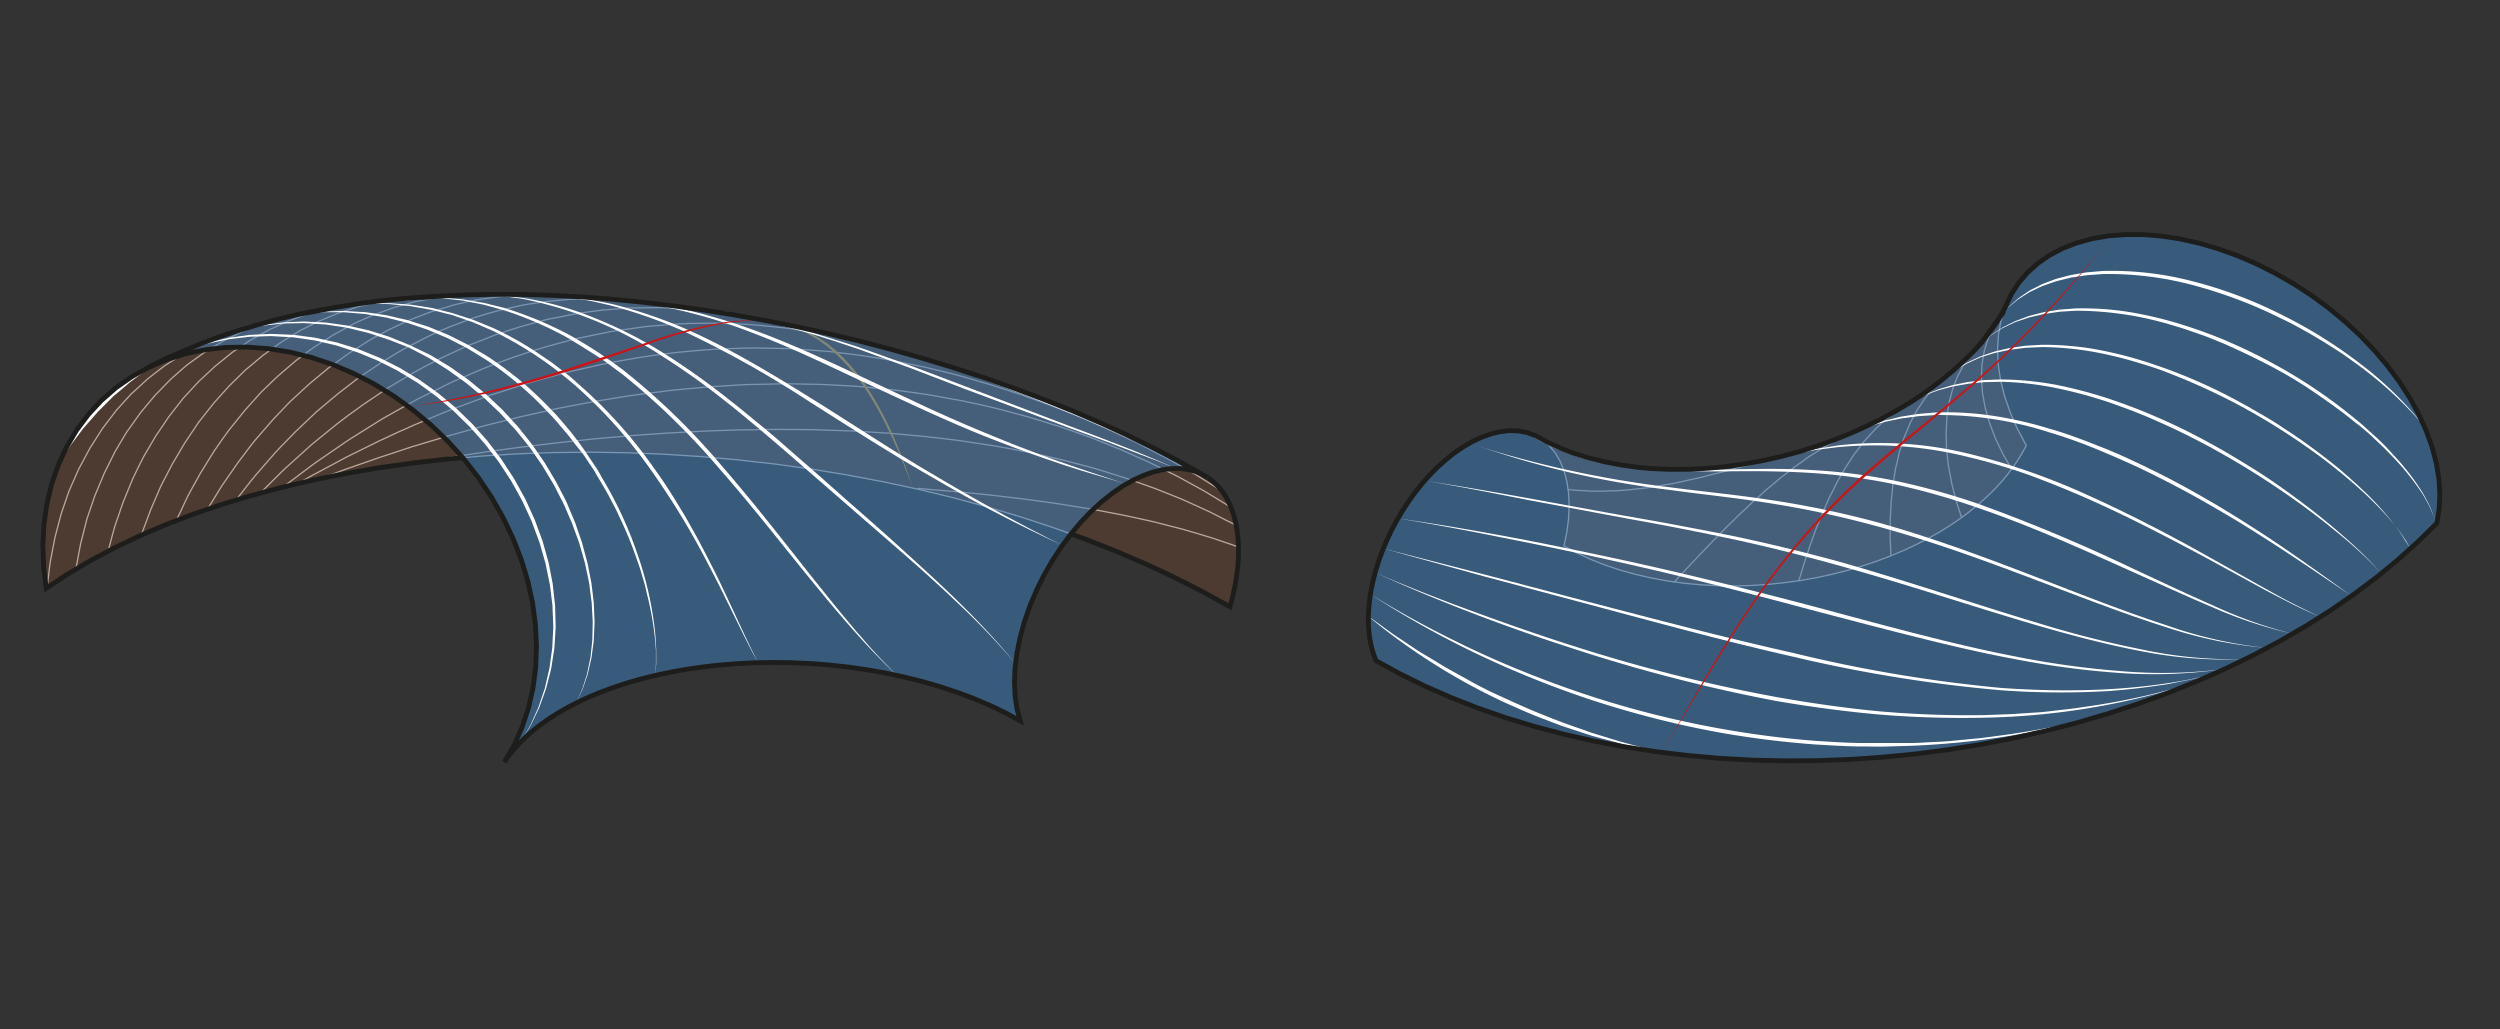<svg id="Parallel_Transport_Results_-_Double" data-name="Parallel Transport Results - Double" xmlns="http://www.w3.org/2000/svg" viewBox="0 0 481.89 198.43">
  <rect x="0" y="0" width="481.89" height="198.43" fill="#333333" stroke="none"/>
  <defs>
    <style>
      .Solid-Black-Thick-Line, .Solid-gray-line, .cls-1 {
        fill: none;
      }

      .Solid-gray-line {
        stroke: #b2b2b2;
        stroke-linecap: round;
        stroke-linejoin: round;
        stroke-width: 0.25px;
      }

      .cls-2 {
        fill: #c1962b;
      }

      .Surface-underlying {
        fill: #e66526;
        opacity: 0.15;
      }

      .Surface-visible {
        fill: #3f82c4;
        opacity: 0.5;
      }

      .cls-3 {
        fill: #fff;
      }

      .cls-4 {
        fill: #c91517;
      }

      .Solid-Black-Thick-Line {
        stroke: #1d1d1b;
        stroke-miterlimit: 10;
        stroke-width: 0.93px;
      }
    </style>
  </defs>
  <title>ParallelTransport-Negative</title>
  <g id="pattern-hidden">
    <polyline class="Solid-gray-line" points="384.97 62.01 384.26 63.09 383.92 63.81 383.21 65.31 383 65.98 382.47 67.69 382.36 68.34 382.04 70.23 382.01 70.91 381.93 72.89 381.98 73.66 382.13 75.67 382.46 77.53 382.64 78.53 383.11 80.21 383.47 81.46 384.03 82.94 384.65 84.55 385.16 85.62 386.03 87.43 386.47 88.2 387.75 90.42"/>
    <polyline class="Solid-gray-line" points="342.68 88.14 342.68 88.14 340.07 88.84 338.61 89.17 336.88 89.68 334.39 90.3 333.79 90.49 332.49 90.84 330.79 91.28 329.96 91.46 327.86 92.03 325.3 92.58 325 92.66 324.59 92.75 322.2 93.26 320.42 93.53 319.45 93.73 318.33 93.9 316.76 94.13 315.4 94.24 314.15 94.41 312.89 94.5 311.6 94.6 310.35 94.61 309.14 94.68 308.04 94.67 306.75 94.67 305.44 94.58 304.78 94.56 304.46 94.56 303.61 94.48 302.26 94.37"/>
    <polyline class="Solid-gray-line" points="357.34 83.24 357.34 83.24 356.54 83.64 354.41 84.62 353.13 85.36 351.54 86.2 350 87.22 348.72 87.99 347.05 89.22 345.95 89.96 344.23 91.34 343.21 92.09 341.5 93.57 340.51 94.36 338.83 95.91 337.85 96.74 336.17 98.36 335.23 99.22 334.37 100.07 333.48 100.96 333.05 101.37 332.65 101.75 331.73 102.7 330.72 103.73 330.4 104.05 330.11 104.34 329.04 105.46 327.85 106.71 327.67 106.89 327.51 107.06 326.33 108.31 325.14 109.57 324.98 109.74 324.77 109.98 323.59 111.24 322.74 112.17"/>
    <polyline class="Solid-gray-line" points="315.05 90.03 315.04 90.03 315.04 90.03"/>
    <polyline class="Solid-gray-line" points="368.25 77.54 368.25 77.54 365.8 79.06 364.46 80.12 363.51 80.83 361.73 82.49 361.37 82.83 361.2 83.01 359.35 85.03 358.37 86.34 357.49 87.45 355.81 90.01 355.77 90.07 355.69 90.21 354.16 92.84 353.5 94.19 352.68 95.78 352.14 96.98 351.32 98.83 351.31 98.85 351.31 98.86 350.52 100.82 350.03 102.02 349.73 102.85 349.23 104.25 348.96 104.99 348.81 105.41 348.25 107.11 347.75 108.59 347.54 109.28 347.11 110.72 346.85 111.55 346.73 111.93"/>
    <polyline class="Solid-gray-line" points="380.42 67.72 380.06 68.1 379.5 68.9 378.58 70.19 378.39 70.55 377.74 71.78 377.36 72.48 377.24 72.78 376.39 74.97 376.05 76.26 375.69 77.64 375.35 79.95 375.27 80.47 375.18 82.38 375.12 83.45 375.19 85.84 375.21 86.55 375.43 88.52 375.57 89.76 375.87 91.37 376.2 93.17 376.48 94.29 377.02 96.39 377.28 97.22 378.1 99.76"/>
    <polyline class="Solid-gray-line" points="374.73 72.89 374.73 72.89 374.33 73.28 372.76 74.74 371.49 76.25 371.01 76.83 370.55 77.53 369.47 79.12 368.6 80.77 368.14 81.64 367.73 82.67 367.02 84.34 366.52 85.92 366.1 87.22 365.72 88.91 365.39 90.27 365.09 92.08 364.87 93.45 364.77 94.37 364.54 96.74 364.54 96.76 364.54 96.76 364.4 99.32 364.35 100.28 364.35 101.87 364.34 103.62 364.38 104.47 364.49 107.13"/>
    <polyline class="Solid-gray-line" points="154.68 63.71 155.87 63.9 158.83 64.38 159.36 64.48 159.76 64.56 163 65.25 165.9 65.86 166.58 66.03 167.68 66.28 170.29 66.97 171.85 67.37"/>
    <polyline class="Solid-gray-line" points="78.35 78.12 80.35 77 80.35 76.99 80.36 76.99 83.77 75.3 86.6 73.9 87.1 73.66 87.69 73.39 90.54 72.17 92.84 71.18 93.92 70.75 95.22 70.23 97.35 69.45 99.06 68.83 100.77 68.26 102.82 67.58 104.18 67.17 105.26 66.84 107.62 66.2 110.45 65.44 111.01 65.31 111.45 65.2 114.48 64.58 117.67 63.92 117.85 63.89 118.06 63.85 121.34 63.39 124.01 63.01 124.74 62.93 125.57 62.84 128.2 62.64 130.46 62.46 131.61 62.41 132.86 62.35 135.06 62.32 137.05 62.29 138.48 62.32 139.93 62.34 141.93 62.43 143.89 62.52 145.38 62.63 146.78 62.74 148.86 62.96 151.08 63.19 152.33 63.36 153.4 63.51 154.67 63.71 154.67 63.71"/>
    <polyline class="Solid-gray-line" points="85.52 84.28 86.35 84.03 92.24 82.39 93.27 82.1 94.33 81.83 100.31 80.34 107.28 78.78 107.38 78.75 107.44 78.74 111.97 77.88 114.69 77.37 116.5 77.07 119.33 76.6 120.99 76.34 122.02 76.19 125.49 75.74 129.34 75.25 129.91 75.19 130.77 75.1 134.35 74.78 136.65 74.57 138.74 74.44 141.81 74.24 143.1 74.17 143.95 74.13 147.5 74.06 151.19 73.97 151.82 73.98 152.77 73.99 156.17 74.06 158.31 74.1 160.48 74.21 163.87 74.39 164.77 74.45 165.32 74.48 166.87 74.63 169.13 74.85 172.2 75.15 173.44 75.32 175.67 75.61 177.79 75.92 178.94 76.08 182.19 76.67 185.49 77.26 186.57 77.5 189 78.02 191.02 78.48 191.88 78.68 195.58 79.66 198.12 80.34 200.2 80.98 204.2 82.21 204.91 82.46 208.11 83.58 209.76 84.17 210.11 84.29 214.84 86.18 215.84 86.58 220.16 88.51 221.42 89.07 224.33 90.51"/>
    <polyline class="Solid-gray-line" points="88.84 87.84 93.07 87.19 95.03 86.92 99.95 86.25 103.66 85.8 106.91 85.41 112.92 84.77 113.98 84.65 116.75 84.4 121.14 84.01 123.16 83.86 128.31 83.5 134.23 83.18 135.51 83.11 137.58 83.03 142.75 82.86 146.55 82.81 149.99 82.77 154.22 82.8 156.24 82.82 157.17 82.84 161.09 82.97 164.3 83.08 165.84 83.17 168.88 83.35 170.54 83.46 171.37 83.51 171.83 83.55 175.19 83.85 178.33 84.14 179.77 84.31 182.55 84.63 184.28 84.84 185.15 84.95 188.75 85.5 191.83 85.97 193.18 86.22 195.9 86.72 197.56 87.04 198.36 87.19 201.92 88 204.7 88.63 206.23 89.03 209.74 89.95 210.52 90.16 210.85 90.25 214.8 91.47 216.76 92.08 218.29 92.62"/>
    <polyline class="Solid-gray-line" points="34.91 68.46 35.26 68.24 38.35 66.61 38.9 66.33 41.32 65.33 42.64 64.79"/>
    <polyline class="Solid-gray-line" points="46.23 66.92 46.5 66.74 47.86 65.83 48.23 65.59 50.69 64.22 51.85 63.58 53.56 62.8 55.55 61.89 56.45 61.56 59.33 60.52 59.37 60.51 59.51 60.47 62.42 59.73 63.24 59.52 65.48 59.13 67.19 58.84 67.19 58.84"/>
    <polyline class="Solid-gray-line" points="40.42 67.31 40.88 67.02 43.05 65.72 45.62 64.45 46.71 63.91 50.3 62.51 50.48 62.44 50.54 62.42 54.39 61.33 54.39 61.33"/>
    <polyline class="Solid-gray-line" points="176.95 94.15 176.95 94.15 177.77 94.22 183.83 94.73 190.1 95.34 190.64 95.4 191.29 95.47 197.34 96.19 201.76 96.79 203.91 97.09 207.3 97.64 210.29 98.12 210.72 98.2"/>
    <polyline class="Solid-gray-line" points="58.39 68.49 59.45 67.69 60.35 67.05 60.68 66.81 63.05 65.31 64.38 64.47 65.76 63.72 68.15 62.42 68.47 62.27 69.3 61.88 71.3 61.01 72.04 60.69 74.15 59.93 75.99 59.27 76.99 58.99 79.44 58.3 79.82 58.2 79.97 58.16 82.76 57.63 84.06 57.39 85.65 57.21 88.05 56.93"/>
    <polyline class="Solid-gray-line" points="69.14 59.08 72.12 58.41 73.11 58.19 75.08 57.9 77.09 57.61 77.1 57.61"/>
    <polyline class="Solid-gray-line" points="57.75 63.76 60.58 62.35 61.49 61.9 63.43 61.1 65.29 60.33 66.28 60.01 69.11 59.09 69.13 59.08"/>
    <polyline class="Solid-gray-line" points="52.35 67.3 52.45 67.22 54.18 65.98 55.09 65.42 57.75 63.77"/>
    <polyline class="Solid-gray-line" points="89.56 56.87 91.39 56.82 92.27 56.79 92.28 56.79"/>
    <polyline class="Solid-gray-line" points="30 70.24 30.87 69.76 32.16 69.06"/>
    <polyline class="Solid-gray-line" points="74.08 75.23 74.27 75.11 74.62 74.88 74.85 74.73 77.67 73.05 79.9 71.73 80.68 71.3 81.83 70.67 83.75 69.68 84.97 69.05 86.85 68.17 89.67 66.85 89.91 66.75 90.05 66.68 93.08 65.5 95.2 64.67 96.18 64.32 97.67 63.81 99.32 63.29 100.37 62.96 102.48 62.38 105.54 61.55 105.57 61.55 105.6 61.54 108.78 60.92 110.85 60.51 111.91 60.35 113.41 60.12 115.06 59.91 116.19 59.77 118.23 59.61 120.99 59.39 121.32 59.37 121.56 59.36 124.52 59.33 127.07 59.3 127.61 59.31 128.31 59.34 130.78 59.48 132.72 59.59 133.89 59.7 135.25 59.84 137.02 60.05 138.25 60.2"/>
    <polyline class="Solid-gray-line" points="64.19 70.3 66.07 68.95 67.24 68.11 68.76 67.14 71.14 65.62 71.45 65.45 72.11 65.07 74.25 63.94 75.17 63.45 77.06 62.57 79.24 61.57 79.86 61.33 81.19 60.81 82.72 60.25 83.4 60 85.62 59.34 87.6 58.75 88.48 58.55 90.29 58.13 91.36 57.91 91.85 57.81 94.3 57.45 96.16 57.19 97.17 57.11 99.14 56.95 100.04 56.9 100.48 56.87 102.96 56.88 104.86 56.89 104.86 56.89"/>
    <polyline class="Solid-gray-line" points="81.99 81.01 85.75 79.44 86.31 79.22 86.74 79.04 90.25 77.74 93.9 76.39 94.11 76.32 94.36 76.23 98.05 75.04 101.18 74.03 101.91 73.81 102.7 73.58 105.81 72.72 108.56 71.96 109.67 71.69 110.85 71.4 113.56 70.79 116 70.23 117.41 69.96 118.89 69.67 121.29 69.25 123.47 68.87 125.13 68.63 126.89 68.38 128.98 68.12 130.86 67.89 132.82 67.71 134.94 67.52 136.65 67.4 138.15 67.29 140.5 67.21 143.13 67.11 144.32 67.09 145.33 67.07 148.21 67.12 151.6 67.18 152.03 67.2 152.38 67.21 155.97 67.47 159.22 67.7 159.83 67.76 160.68 67.85 161.12 67.91 163.79 68.24 165.88 68.5 167.76 68.79 170.73 69.26 171.76 69.44 172.37 69.55 175.9 70.29 178.7 70.87 180.05 71.2 183.03 71.92 184.3 72.25 184.85 72.39 188.77 73.53 190.85 74.13 193.38 74.96 196.74 76.05 198.21 76.58 202.53 78.14 203.36 78.47 208.22 80.4 208.95 80.72 213.81 82.83 215.21 83.5 219.33 85.45 222.54 87.11 224.79 88.27 228.31 90.23 228.69 90.45"/>
    <polyline class="Solid-gray-line" points="69.41 72.63 71.88 70.97 73.67 69.77 74.67 69.16 76.5 68.04 77.49 67.47 78.01 67.17 80.4 65.94 82.43 64.89 83.28 64.5 84.83 63.79 86.19 63.21 86.9 62.91 89.17 62.07 91.42 61.24 92.09 61.03 93.3 60.65 95.07 60.15 96 59.89 98.07 59.42 100.61 58.84 101 58.77 101.69 58.65 104.02 58.31 105.31 58.12 107 57.96 109.76 57.7 109.91 57.7 109.99 57.69 112.92 57.64 114.8 57.61 115.85 57.65 117.43 57.71 118.77 57.79 119.63 57.84"/>
    <polyline class="Solid-gray-line" points="14.62 109.73 15.05 107.41 15.53 104.86 15.82 103.72 16.73 100.13 16.74 100.08 16.79 99.92 17.95 96.54 18.27 95.59 18.95 93.97 20.09 91.24 21.62 88.16 22.15 87.1 23.81 84.29 24.48 83.19 24.74 82.84 27.08 79.56 28.29 78.1 29.89 76.19 32.17 73.85 32.9 73.1 35.31 70.98 36.1 70.31 36.36 70.12 39.5 67.86 40.42 67.31"/>
    <polyline class="Solid-gray-line" points="9.07 113.3 9.52 109.59 9.67 108.42 10.17 105.77 10.58 103.66 11.01 102.01 11.79 99.04 13.06 95.35 13.33 94.6 13.42 94.39 15.19 90.38 15.91 89.05 17.33 86.39 18.78 84.12 19.73 82.63 22.03 79.61 22.38 79.14 23.9 77.45 25.29 75.94 25.67 75.6 28.43 73.06 29.65 72.11 31.76 70.48 33.89 69.12 34.91 68.46"/>
    <polyline class="Solid-gray-line" points="45.47 96.41 48.2 92.91 49.2 91.68 51.04 89.56 53.04 87.27 54.23 86 57 83.17 58.5 81.75 61.01 79.36 61.02 79.35 61.03 79.35 63.7 77.1 65.18 75.86 66.38 74.94 68.51 73.29 69.07 72.88 69.37 72.65 69.41 72.63"/>
    <polyline class="Solid-gray-line" points="39.97 98.19 42.45 94.14 42.87 93.47 43.4 92.72 45.96 89.04 48.36 85.87 49.18 84.84 51.18 82.53 52.56 80.94 53.48 79.97 55.37 77.98 55.83 77.51 56.04 77.3 58.33 75.19 59.68 73.95 60.85 72.98 63.36 70.89 63.38 70.87 63.39 70.87 64.19 70.3"/>
    <polyline class="Solid-gray-line" points="27.22 103.16 28.35 100.12 28.99 98.4 29.68 96.78 30.96 93.81 31.11 93.51 31.49 92.75 32.75 90.34 33.21 89.45 34.3 87.61 35.66 85.31 38.28 81.41 38.29 81.39"/>
    <polyline class="Solid-gray-line" points="38.29 81.39 40.44 78.67 41.16 77.76 42.66 76.08 44.18 74.39 44.96 73.62 47.22 71.4 47.32 71.31 47.35 71.28 49.86 69.19 50.71 68.48 52.35 67.3"/>
    <polyline class="Solid-gray-line" points="33.96 100.37 34.87 98.45 36.19 95.65 36.4 95.27 36.84 94.44 38.66 91.17 40.17 88.73 41.31 86.9 42.93 84.56 43.8 83.37 44.15 82.88 45.94 80.66 47.17 79.13 48.13 78.06 50.31 75.62 50.36 75.56 50.5 75.43 52.79 73.23 53.66 72.41 55.26 71.04 57.11 69.46 57.77 68.97 58.39 68.49"/>
    <polyline class="Solid-gray-line" points="81.76 89 86.25 88.23 86.91 88.13 88.84 87.84"/>
    <polyline class="Solid-gray-line" points="228.69 90.45 230.19 91.31 232.11 92.51 235.51 94.63"/>
    <polyline class="Solid-gray-line" points="54.51 93.9 60.27 89.58 61.19 88.92 66.65 85.17 67.7 84.48 73.34 80.95 74.07 80.52 77.08 78.83 78.35 78.12"/>
    <polyline class="Solid-gray-line" points="20.84 106.25 21.06 105.42 21.65 103.18 22.01 101.88 22.14 101.42 23.18 98.4 23.74 96.78 24.47 95 25.57 92.32 26.84 89.69 27.67 88.06 28.07 87.37 30.02 84.05 31.57 81.76 32.58 80.27 35.16 76.96 35.33 76.75 35.4 76.67 38.32 73.52 39.64 72.29 41.47 70.58 44.13 68.44 44.77 67.92 46.23 66.92"/>
    <polyline class="Solid-gray-line" points="57.32 93.25 60.33 91.55 65.11 89 66.58 88.21 67.45 87.77 73.07 85 76.84 83.25 79.79 81.94 81.99 81.01"/>
    <polyline class="Solid-gray-line" points="50.15 95.06 54.13 91.1 55.03 90.24 58.42 87.18 59.92 85.82 60.35 85.46 64.88 81.78 65.82 81.06 67.11 80.08 68.73 78.91 69.86 78.09 71.69 76.85 74.08 75.23"/>
    <polyline class="Solid-gray-line" points="224.33 90.51 225.81 91.25 226.85 91.76 231.93 94.54 232.15 94.66 232.92 95.13 237.28 97.79"/>
    <polyline class="Solid-gray-line" points="218.29 92.62 219.06 92.89 222.47 94.1 223.32 94.43 226.2 95.58 227.57 96.13 227.96 96.29 231.86 98.06 233.23 98.69 236.17 100.19 238.28 101.26"/>
    <polyline class="Solid-gray-line" points="210.72 98.2 212.01 98.44 214.72 98.95 216.47 99.29 218.39 99.7 221.32 100.34 221.98 100.49 222.42 100.59 225.46 101.37 228.12 102.05 228.89 102.28 230.1 102.63 232.22 103.27 233.56 103.67 235.47 104.32 238.59 105.39 238.68 105.42 238.73 105.44"/>
    <polyline class="Solid-gray-line" points="61.76 92.25 66.63 90.44 69.09 89.59 73.02 88.22 79.48 86.09 79.57 86.06 79.69 86.03 85.52 84.28"/>
  </g>
  <g id="Initial-curve-hidden">
    <g>
      <polyline class="cls-1" points="175.91 94.08 175.28 92.23 175.03 91.5 174.5 90.08 174.09 88.97 173.69 87.96 173.1 86.48 172.2 84.37 172.06 84.05 172.05 84.04 171.83 83.55 171.46 82.75 170.95 81.7 170.81 81.44 169.77 79.43 169.3 78.61 168.53 77.25 167.69 75.9 167.22 75.15 165.95 73.3 165.85 73.16 165.5 72.71 164.38 71.3 163.99 70.86 162.82 69.57 161.84 68.6 161.19 67.97 159.5 66.54 159.48 66.52 159.41 66.47 157.61 65.25 156.71 64.74 155.65 64.14 155.65 64.14 154.67 63.71 153.6 63.23 153.58 63.23 153.55 63.22 151.31 62.53 149.66 62.2 149.66 62.2"/>
      <path class="cls-2" d="M175.91,94.08a105.86,105.86,0,0,0-6-13.87A60.46,60.46,0,0,0,166,73.78,38.4,38.4,0,0,0,161,68.12h0l-1.7-1.47h0l-1.84-1.29h0l-1.95-1.13h0l-2-1h0l-2.25-.74h0l-1.64-.37,1.66.3h0l2.29.64h0l2.08.88h0l2,1.07h0l1.89,1.25h0l1.73,1.44h0a38.48,38.48,0,0,1,5,5.68,56.34,56.34,0,0,1,3.92,6.5,63,63,0,0,1,3.13,6.91C174.38,89.26,175.15,91.67,175.91,94.08Z"/>
    </g>
  </g>
  <g id="surf-backborder">
    <polyline class="Solid-gray-line" points="81.1 57.35 85.65 57.03 88.98 56.89 88.75 56.9 88.75 56.9 88.98 56.89 90.65 56.82 95.81 56.73 101.15 56.77 106.63 56.94 112.21 57.24 117.91 57.67 123.72 58.24 129.63 58.93 135.58 59.76 138.53 60.23 141.59 60.72 141.59 60.72 141.85 60.76 142.04 60.8 147.96 61.86 153.92 63.05 159.86 64.35 165.81 65.78 171.74 67.33 177.63 69 183.45 70.77 189.19 72.65 189.19 72.65 189.19 72.65 189.73 72.82 195.5 74.85 201.15 76.97 206.66 79.18 212.01 81.47 217.19 83.83 222.19 86.27 227 88.78 231.6 91.35 232.81 92.03 231.53 91.32 231.6 91.35 232.81 92.03 233.9 92.87 234.89 93.84 235.76 94.94 236.52 96.16 237.16 97.49 237.7 98.92 238.12 100.44 238.43 102.05 238.63 103.73 238.73 105.47 238.72 107.28 238.6 109.14 238.37 111.04 238.04 112.98 237.61 114.96 237.08 116.96 231.93 114.11 226.56 111.38 220.97 108.77 215.19 106.28 209.21 103.93 206.42 102.92 206.44 102.9 206.42 102.92 203.05 101.71 196.71 99.62 190.23 97.69 183.63 95.91 176.93 94.29 170.1 92.83 163.19 91.53 156.23 90.39 149.21 89.42 142.13 88.63 135.05 88 127.98 87.55 120.91 87.27 113.84 87.16 106.83 87.23 99.91 87.47 93.05 87.89 89.19 88.23 86.25 88.48 79.57 89.25 73.04 90.17 66.65 91.27 60.37 92.53 54.25 93.96 48.34 95.54 42.64 97.27 37.11 99.16 31.78 101.21 26.7 103.38 21.89 105.69 17.31 108.13 12.97 110.71 8.91 113.41 8.41 109.23 8.26 105.1 8.47 101.04 9.04 97.09 9.96 93.28 11.23 89.63 12.84 86.17 14.76 82.93 17 79.93 19.53 77.2 22.34 74.75 25.4 72.61 28.68 70.79 31.99 69.14 35.57 67.58 38.77 66.23 42.42 64.86 46.3 63.6 47.97 63.13 49.36 62.69 53.32 61.58 57.54 60.59 61.95 59.72 63.24 59.52 63.04 59.57 60.39 60.09 57.54 60.59 63.71 59.44 64.63 59.25 69.06 58.54 73.7 57.94 78.55 57.47 83.58 57.12 88.13 56.92"/>
    <polyline class="Solid-gray-line" points="387.65 56.79 386.53 59.19 386.53 59.2 385.71 61.77 385.21 64.49 385.03 67.33 385.17 70.29 385.63 73.33 386.41 76.43 387.55 79.68 388.89 82.72 390.58 85.86 389.8 87.31 388.92 88.75 387.93 90.19 386.83 91.63 385.62 93.06 384.28 94.49 382.83 95.9 381.27 97.28 379.59 98.65 377.77 100 375.84 101.31 373.8 102.58 371.63 103.8 369.34 104.98 366.93 106.1 364.42 107.16 361.8 108.15 359.07 109.07 356.24 109.91 353.32 110.65 350.33 111.31 347.26 111.86 344.12 112.3 340.93 112.63 337.71 112.85 334.46 112.94 331.19 112.9 327.94 112.73 324.7 112.43 321.49 112 318.34 111.42 315.25 110.71 312.26 109.88 309.37 108.91 306.6 107.81 303.96 106.59 301.47 105.25 302.01 102.6 302.34 100.1 302.47 97.49 302.36 95.09 302.03 92.84 301.49 90.78 300.73 88.92 299.78 87.29 298.64 85.92 297.35 84.8 295.91 83.95 298.53 85.35 301.3 86.6 301.3 86.6 301.3 86.6 303.3 87.36 305.99 88.19 305.99 88.19 305.99 88.19 309.2 88.99 312.51 89.63 312.51 89.63 312.51 89.63 315.84 90.1 318.44 90.33 322.02 90.47 322.02 90.47 322.02 90.47 325.61 90.45 329.22 90.26 332.83 89.91 336.4 89.41 339.93 88.76 343.43 87.97 346.86 87.05 350.2 86 353.46 84.83 356.64 83.56 359.72 82.18 362.67 80.72 365.51 79.17 365.51 79.17 368.25 77.54 370.17 76.29 372.29 74.78 372.3 74.78 374.53 73.06 376.65 71.28 378.64 69.47 378.64 69.47 378.64 69.47 380.5 67.64 380.93 67.18 380.92 67.18 382.45 65.39 383.86 63.58 384.78 62.27 384.99 61.94 384.99 61.94 385.99 60.22 386.61 59.03"/>
  </g>
  <g id="surf-back">
    <polyline class="Surface-underlying" points="387.65 56.79 386.53 59.19 386.53 59.2 385.71 61.77 385.21 64.49 385.03 67.33 385.17 70.29 385.63 73.33 386.41 76.43 387.55 79.68 388.89 82.72 390.58 85.86 389.8 87.31 388.92 88.75 387.93 90.19 386.83 91.63 385.62 93.06 384.28 94.49 382.83 95.9 381.27 97.28 379.59 98.65 377.77 100 375.84 101.31 373.8 102.58 371.63 103.8 369.34 104.98 366.93 106.1 364.42 107.16 361.8 108.15 359.07 109.07 356.24 109.91 353.32 110.65 350.33 111.31 347.26 111.86 344.12 112.3 340.93 112.63 337.71 112.85 334.46 112.94 331.19 112.9 327.94 112.73 324.7 112.43 321.49 112 318.34 111.42 315.25 110.71 312.26 109.88 309.37 108.91 306.6 107.81 303.96 106.59 301.47 105.25 302.01 102.6 302.34 100.1 302.47 97.49 302.36 95.09 302.03 92.84 301.49 90.78 300.73 88.92 299.78 87.29 298.64 85.92 297.35 84.8 295.91 83.95 298.53 85.35 301.3 86.6 301.3 86.6 301.3 86.6 303.3 87.36 305.99 88.19 305.99 88.19 305.99 88.19 309.2 88.99 312.51 89.63 312.51 89.63 312.51 89.63 315.84 90.1 318.44 90.33 322.02 90.47 322.02 90.47 322.02 90.47 325.61 90.45 329.22 90.26 332.83 89.91 336.4 89.41 339.93 88.76 343.43 87.97 346.86 87.05 350.2 86 353.46 84.83 356.64 83.56 359.72 82.18 362.67 80.72 365.51 79.17 365.51 79.17 368.25 77.54 370.17 76.29 372.29 74.78 372.3 74.78 374.53 73.06 376.65 71.28 378.64 69.47 378.64 69.47 378.64 69.47 380.5 67.64 380.93 67.18 380.92 67.18 382.45 65.39 383.86 63.58 384.78 62.27 384.99 61.94 384.99 61.94 385.99 60.22 386.61 59.03"/>
    <polyline class="Surface-underlying" points="81.1 57.35 85.65 57.03 88.98 56.89 88.75 56.9 88.75 56.9 88.98 56.89 90.65 56.82 95.81 56.73 101.15 56.77 106.63 56.94 112.21 57.24 117.91 57.67 123.72 58.24 129.63 58.93 135.58 59.76 138.53 60.23 141.59 60.72 141.59 60.72 141.85 60.76 142.04 60.8 147.96 61.86 153.92 63.05 159.86 64.35 165.81 65.78 171.74 67.33 177.63 69 183.45 70.77 189.19 72.65 189.19 72.65 189.19 72.65 189.73 72.82 195.5 74.85 201.15 76.97 206.66 79.18 212.01 81.47 217.19 83.83 222.19 86.27 227 88.78 231.6 91.35 232.81 92.03 231.53 91.32 231.6 91.35 232.81 92.03 233.9 92.87 234.89 93.84 235.76 94.94 236.52 96.16 237.16 97.49 237.7 98.92 238.12 100.44 238.43 102.05 238.63 103.73 238.73 105.47 238.72 107.28 238.6 109.14 238.37 111.04 238.04 112.98 237.61 114.96 237.08 116.96 231.93 114.11 226.56 111.38 220.97 108.77 215.19 106.28 209.21 103.93 206.42 102.92 206.44 102.9 206.42 102.92 203.05 101.71 196.71 99.62 190.23 97.69 183.63 95.91 176.93 94.29 170.1 92.83 163.19 91.53 156.23 90.39 149.21 89.42 142.13 88.63 135.05 88 127.98 87.55 120.91 87.27 113.84 87.16 106.83 87.23 99.91 87.47 93.05 87.89 89.19 88.23 86.25 88.48 79.57 89.25 73.04 90.17 66.65 91.27 60.37 92.53 54.25 93.96 48.34 95.54 42.64 97.27 37.11 99.16 31.78 101.21 26.7 103.38 21.89 105.69 17.31 108.13 12.97 110.71 8.91 113.41 8.41 109.23 8.26 105.1 8.47 101.04 9.04 97.09 9.96 93.28 11.23 89.63 12.84 86.17 14.76 82.93 17 79.93 19.53 77.2 22.34 74.75 25.4 72.61 28.68 70.79 31.99 69.14 35.57 67.58 38.77 66.23 42.42 64.86 46.3 63.6 47.97 63.13 49.36 62.69 53.32 61.58 57.54 60.59 61.95 59.72 63.24 59.52 63.04 59.57 60.39 60.09 57.54 60.59 63.71 59.44 64.63 59.25 69.06 58.54 73.7 57.94 78.55 57.47 83.58 57.12 88.13 56.92"/>
  </g>
  <g id="surf-front">
    <polyline class="Surface-visible" points="380.92 67.18 382.45 65.39 383.86 63.58 384.78 62.27 384.99 61.94 384.99 61.94 385.99 60.22 386.61 59.03 386.88 58.5 386.53 59.19 387.65 56.79 389.08 54.58 390.8 52.56 392.8 50.77 395.06 49.2 397.57 47.88 400.31 46.82 403.25 46.01 406.38 45.47 409.66 45.21 413.09 45.22 416.62 45.5 420.24 46.06 423.91 46.88 427.62 47.97 431.32 49.3 435.09 50.93 438.61 52.7 442.15 54.73 445.58 56.96 448.87 59.38 452 61.96 454.95 64.69 457.69 67.55 460.2 70.51 462.47 73.56 464.48 76.66 466.2 79.8 467.64 82.96 468.78 86.1 469.6 89.21 470.11 92.26 470.3 95.23 470.17 98.09 469.72 100.83 466.08 104.42 462.19 107.91 458.09 111.28 453.77 114.52 449.23 117.66 444.45 120.67 439.5 123.55 434.39 126.26 429.09 128.84 423.61 131.26 417.98 133.53 412.25 135.62 406.39 137.54 400.41 139.3 394.31 140.88 388.17 142.26 381.97 143.47 375.69 144.48 369.35 145.31 363.02 145.94 356.68 146.38 350.33 146.62 343.99 146.66 337.7 146.51 331.46 146.17 325.27 145.62 319.15 144.88 313.14 143.95 307.23 142.83 301.42 141.52 295.74 140.02 290.22 138.34 284.86 136.48 279.68 134.45 274.67 132.25 269.86 129.89 265.25 127.36 264.77 126.13 264.38 124.8 264.08 123.4 263.88 121.93 263.77 120.39 263.76 118.78 263.85 117.12 264.03 115.4 264.31 113.64 264.69 111.84 265.17 110.01 265.75 108.15 266.43 106.27 267.21 104.38 268.09 102.49 269.07 100.61 270.16 98.74 271.31 96.95 272.62 95.11 273.98 93.38 275.44 91.72 276.98 90.15 278.6 88.69 280.27 87.35 282.01 86.16 283.78 85.13 285.59 84.28 287.4 83.63 289.2 83.2 290.98 83 292.7 83.06 294.35 83.37 295.91 83.95 298.53 85.35 301.3 86.6 301.3 86.6 301.3 86.6 303.3 87.36 302.89 87.23 303.3 87.36 305.99 88.19 305.99 88.19 305.99 88.19 309.2 88.99 312.51 89.63 312.51 89.63 312.51 89.63 315.84 90.1 318.44 90.33 322.02 90.47 322.02 90.47 322.02 90.47 325.61 90.45 329.22 90.26 332.83 89.91 336.4 89.41 339.93 88.76 343.43 87.97 346.86 87.05 350.2 86 353.46 84.83 356.64 83.56 359.72 82.18 362.67 80.72 365.51 79.17 365.51 79.17 368.25 77.54 370.17 76.29 372.29 74.78 372.3 74.78 374.53 73.06 376.65 71.28 378.64 69.47 378.64 69.47 378.64 69.47 380.5 67.64 380.93 67.18 382.22 65.79 381.8 66.23 385.92 60.54 386.27 60.01"/>
    <polyline class="Surface-visible" points="81.1 57.35 85.65 57.03 88.98 56.89 88.75 56.9 88.75 56.9 88.98 56.89 90.65 56.82 95.81 56.73 101.15 56.77 106.63 56.94 112.21 57.24 117.91 57.67 123.72 58.24 129.63 58.93 135.58 59.76 138.53 60.23 141.59 60.72 141.59 60.72 141.85 60.76 142.04 60.8 147.96 61.86 153.92 63.05 159.86 64.35 165.81 65.78 171.74 67.33 177.63 69 183.45 70.77 189.19 72.65 189.19 72.65 189.19 72.65 189.73 72.82 195.5 74.85 201.15 76.97 206.66 79.18 212.01 81.47 217.19 83.83 222.19 86.27 227 88.78 231.6 91.35 232.81 92.03 231.53 91.32 231.6 91.35 231.53 91.32 230.31 90.83 228.85 90.47 227.32 90.3 225.7 90.33 223.98 90.56 222.18 91.01 220.31 91.68 218.37 92.58 216.39 93.71 214.38 95.09 212.36 96.7 210.34 98.55 208.37 100.61 206.44 102.9 206.42 102.92 204.6 105.38 202.86 108.03 201.25 110.83 199.81 113.75 198.54 116.74 197.48 119.78 196.64 122.83 196.03 125.84 195.66 128.77 195.54 131.58 195.68 134.33 196.05 136.71 196.66 138.96 193.88 137.44 190.93 136.02 187.84 134.7 184.61 133.49 181.27 132.38 177.83 131.38 174.31 130.5 170.73 129.74 167.12 129.1 163.49 128.58 159.84 128.18 156.21 127.9 152.62 127.74 149.07 127.69 145.56 127.75 142.13 127.92 138.79 128.18 135.54 128.55 132.38 129 129.33 129.55 126.41 130.17 123.61 130.86 120.92 131.63 118.36 132.47 115.95 133.35 113.67 134.29 111.51 135.29 109.49 136.33 107.61 137.4 105.87 138.5 104.25 139.64 102.76 140.81 101.4 142 100.18 143.2 99.08 144.42 98.09 145.65 97.22 146.9 99.1 143.62 100.6 140.27 101.87 136.46 102.74 132.62 103.26 128.65 103.41 124.58 103.21 120.44 102.66 116.26 101.75 112.07 100.49 107.9 98.89 103.79 96.97 99.76 94.75 95.85 92.22 92.08 89.42 88.49 89.19 88.23 86.37 85.1 83.09 81.93 79.6 79.02 75.93 76.37 72.11 74.02 68.17 71.99 64.13 70.27 60.03 68.9 55.89 67.87 51.76 67.21 47.56 66.9 43.62 66.96 39.68 67.39 35.85 68.17 32.18 69.31 28.68 70.79 31.99 69.14 35.57 67.58 38.77 66.23 42.42 64.86 46.3 63.6 47.97 63.13 49.36 62.69 53.32 61.58 57.54 60.59 61.95 59.72 63.24 59.52 63.04 59.57 60.39 60.09 57.54 60.59 63.71 59.44 64.63 59.25 69.06 58.54 73.7 57.94 78.55 57.47 83.58 57.12 88.13 56.92"/>
  </g>
  <g id="pattern-visible">
    <path class="cls-3" d="M320.06,145c-1.29-.2-2.56-.53-3.83-.8s-2.56-.55-3.82-.88l-3.78-1-1.9-.53-1.87-.61-3.72-1.23c-1.23-.44-2.44-.93-3.67-1.39-2.46-.91-4.83-2-7.23-3.06a120.92,120.92,0,0,1-13.79-7.5,115.44,115.44,0,0,1-12.69-9.2c2.16,1.49,4.2,3.11,6.4,4.51l3.25,2.18,3.35,2c2.2,1.4,4.52,2.59,6.79,3.87s4.63,2.4,7,3.44a140.56,140.56,0,0,0,14.5,5.82l1.84.66,1.87.57L312.5,143C315,143.66,317.53,144.35,320.06,145Z"/>
    <path class="cls-3" d="M428.86,128.94a93.13,93.13,0,0,1-20.3.78,166.67,166.67,0,0,1-20.17-2.67c-6.68-1.24-13.28-2.81-19.86-4.46s-13.13-3.38-19.69-5.1c-13.09-3.52-26.23-6.85-39.47-9.74q-9.93-2.19-19.91-4.15c-6.64-1.34-13.3-2.6-20-3.67,6.72.95,13.4,2.09,20.07,3.31s13.31,2.6,19.94,4c13.27,2.82,26.45,6.06,39.56,9.51,6.55,1.75,13.09,3.54,19.65,5.22s13.15,3.29,19.8,4.57a168.26,168.26,0,0,0,20.11,2.8A92.85,92.85,0,0,0,428.86,128.94Z"/>
    <path class="cls-3" d="M469.58,101,469,99.22h0l-.84-1.88h0l-1.12-2h0a49.33,49.33,0,0,0-6.14-7.6c-1.1-1.2-2.32-2.3-3.49-3.42S455,82.19,453.7,81.2c-2.53-2.07-5.2-3.94-7.9-5.78s-5.51-3.48-8.41-5-5.84-2.9-8.82-4.22c-1.52-.59-3-1.26-4.55-1.78s-3.07-1.09-4.64-1.53a64.67,64.67,0,0,0-19.23-3h0l-3.17.2h0l-3,.44h0l-2.85.66h0l-2.67.9h0L386,63.25h0l-2.23,1.39h0l-2,1.6,2-1.66h0L386,63.12h0l2.42-1.21h0l2.65-1h0l2.83-.73h0l3-.49h0l3.17-.24h0a57.71,57.71,0,0,1,9.82.61,73.4,73.4,0,0,1,9.61,2.18,95.56,95.56,0,0,1,9.28,3.29c3,1.3,6,2.69,8.87,4.27a98.41,98.41,0,0,1,16.33,10.94c1.28,1,2.49,2.15,3.71,3.24s2.37,2.27,3.46,3.5a45.67,45.67,0,0,1,6,7.79h0l1.07,2h0l.79,1.9h0Z"/>
    <path class="cls-3" d="M459,110.51a75,75,0,0,0-7.63-7.18c-2.69-2.23-5.43-4.37-8.27-6.41a161.91,161.91,0,0,0-17.74-11.09q-4.61-2.47-9.4-4.58c-3.17-1.45-6.45-2.66-9.73-3.8a88.24,88.24,0,0,0-10.09-2.69,61,61,0,0,0-10.36-1.17h0l-3.23.07h0l-3.13.3h0c-1,.19-2,.36-3,.53h0l-2.88.77h0c-.91.35-1.84.67-2.76,1h0l-2.6,1.27,2.56-1.34h0c.91-.36,1.83-.71,2.73-1.09h0l2.86-.86h0l3-.61h0l3.12-.37h0l3.23-.12h0a62.4,62.4,0,0,1,10.47,1,87,87,0,0,1,10.18,2.66,116.8,116.8,0,0,1,19.25,8.41c3.09,1.66,6.09,3.48,9.06,5.33s5.83,3.9,8.65,6,5.55,4.27,8.17,6.6A75.22,75.22,0,0,1,459,110.51Z"/>
    <path class="cls-3" d="M464.6,105.75l-.83-1.51h0l-1.1-1.64h0c-4.05-5.32-9.13-9.7-14.38-13.78a128.21,128.21,0,0,0-16.78-10.76q-4.41-2.34-9-4.32c-1.51-.68-3.07-1.27-4.6-1.88s-3.13-1.16-4.72-1.62a78.41,78.41,0,0,0-9.66-2.42,59.79,59.79,0,0,0-9.91-.92h0l-3.19.14h0l-3.05.39h0l-2.9.61h0l-2.75.85h0L379.3,70h0l-2.4,1.34h0l-2.18,1.59,2.13-1.65h0l2.36-1.41h0l2.51-1.17h0l2.72-.93h0l2.88-.68h0l3-.44h0l3.19-.19h0a59,59,0,0,1,10,.79,76.14,76.14,0,0,1,9.75,2.38,102,102,0,0,1,18.44,7.86c1.5.79,2.92,1.64,4.37,2.47s2.87,1.72,4.25,2.66c2.82,1.79,5.52,3.78,8.17,5.82s5.14,4.27,7.56,6.58a58.29,58.29,0,0,1,6.56,7.57h0l1.05,1.67h0Z"/>
    <path class="cls-3" d="M357.34,83.24l3-1.19h0l3-1h0c1-.22,2.09-.49,3.13-.75h0c1.08-.17,2.16-.32,3.23-.51h0l3.3-.28h0a60.93,60.93,0,0,1,11.12.63,76.8,76.8,0,0,1,10.88,2.48c3.57,1,7.05,2.37,10.51,3.74s6.81,3,10.13,4.63,6.58,3.44,9.8,5.29,6.37,3.82,9.49,5.83c6.24,4,12.24,8.38,18.26,12.71-6.14-4.15-12.26-8.34-18.54-12.27-3.14-2-6.33-3.86-9.53-5.7s-6.49-3.56-9.8-5.22-6.68-3.16-10.1-4.6-6.87-2.71-10.42-3.76A69,69,0,0,0,373.12,80h0l-3.31.22h0c-1.08.15-2.17.28-3.25.42h0c-1.05.22-2.1.46-3.16.65h0l-3.08.89h0Z"/>
    <path class="cls-3" d="M447.27,118.89c-1.94-.78-3.84-1.66-5.7-2.6s-3.73-1.91-5.57-2.89l-11-6c-7.37-3.94-14.78-7.81-22.41-11.19-3.82-1.68-7.69-3.26-11.6-4.69A111.86,111.86,0,0,0,379,88a73.77,73.77,0,0,0-24.82-1.8h0l-3.75.47h0c-1.28.22-2.55.46-3.83.66h0l-2,.44c-.66.14-1.31.29-2,.4.66-.13,1.31-.3,2-.46l1.95-.48h0c1.27-.24,2.53-.51,3.8-.76h0c1.24-.18,2.49-.39,3.73-.58h0a71.51,71.51,0,0,1,25,1.47,129,129,0,0,1,23.71,8.25c7.63,3.45,15.08,7.3,22.37,11.39l10.93,6.14c1.82,1,3.64,2.06,5.49,3S445.36,118.06,447.27,118.89Z"/>
    <path class="cls-3" d="M441.89,122.16A85.35,85.35,0,0,1,426.34,117c-5-2.12-10-4.41-15-6.65-10-4.49-19.93-9-30.25-12.51a134.5,134.5,0,0,0-15.72-4.45,114.51,114.51,0,0,0-16.17-2.22c-5.44-.35-10.9-.39-16.37-.31-.69,0-1.37,0-2,0l-2.05,0c-1.37,0-2.73-.07-4.1-.12a67.58,67.58,0,0,1-8.17-.6c10.9,1,21.82-.23,32.77.47a106.21,106.21,0,0,1,16.28,2.12,134.81,134.81,0,0,1,15.82,4.41,325.91,325.91,0,0,1,30.25,12.7c5,2.31,9.88,4.65,14.89,6.83A85.38,85.38,0,0,0,441.89,122.16Z"/>
    <path class="cls-3" d="M315,90c-.93,0-1.84-.14-2.76-.21s-1.82-.28-2.74-.42a27.59,27.59,0,0,1-2.7-.58c-.91-.2-1.8-.47-2.67-.75s-1.77-.57-2.62-.93-1.73-.66-2.55-1.1-1.65-.79-2.47-1.25-1.58-.94-2.36-1.44c1.71.73,3.35,1.5,5.06,2.16.84.36,1.7.64,2.57,1s1.71.61,2.59.88,1.73.56,2.62.79,1.76.51,2.65.7C311.43,89.29,313.23,89.62,315,90Z"/>
    <path class="cls-3" d="M437,124.89a82.81,82.81,0,0,1-19.48-4c-6.34-2-12.56-4.34-18.77-6.69-12.41-4.71-24.81-9.52-37.62-12.94a186.56,186.56,0,0,0-19.43-4.17c-6.55-1.08-13.15-1.73-19.74-2.64A184.49,184.49,0,0,1,302.28,91c-3.23-.78-6.44-1.61-9.63-2.56s-6.33-2-9.5-3A204.21,204.21,0,0,0,322,93.94c6.57.86,13.2,1.48,19.76,2.51a183.46,183.46,0,0,1,19.53,4.07c12.85,3.52,25.23,8.41,37.61,13.19,6.19,2.39,12.4,4.76,18.7,6.81A82.62,82.62,0,0,0,437,124.89Z"/>
    <path class="cls-3" d="M432.76,127.05a84,84,0,0,1-20.19-1.56c-6.65-1.28-13.21-3-19.7-4.88-13-3.8-25.8-8.15-38.83-11.71q-9.75-2.73-19.66-4.89l-5-1.05-5-1c-3.32-.66-6.64-1.27-10-1.87l-19.94-3.73c-6.64-1.3-13.26-2.64-19.94-3.71,13.38,2,26.64,4.65,40,7,3.33.58,6.67,1.17,10,1.81l5,.95,5,1q9.93,2.11,19.73,4.78c13,3.65,25.82,8.08,38.77,11.95,6.47,2,13,3.67,19.63,5A84,84,0,0,0,432.76,127.05Z"/>
    <path class="cls-3" d="M426.34,130.06l-2.48.6c-.83.19-1.67.34-2.5.51-1.67.32-3.33.72-5,.92-3.36.5-6.74.89-10.14,1.13a158,158,0,0,1-20.41-.16,277.13,277.13,0,0,1-40.27-6.5c-13.25-3-26.38-6.62-39.52-10.12l-19.7-5.27-19.66-5.43,19.76,5.07L306.13,116c13.16,3.42,26.3,6.9,39.56,9.87a277.29,277.29,0,0,0,40.14,6.74C399.34,133.55,413.09,133.19,426.34,130.06Z"/>
    <path class="cls-3" d="M404.43,138.12a159.49,159.49,0,0,1-36.09,5.64l-4.58.13c-1.52.05-3.05,0-4.57,0-3.06,0-6.12-.21-9.16-.38a182.28,182.28,0,0,1-18.18-2.24A181.49,181.49,0,0,1,314,137.13a175.92,175.92,0,0,1-17.34-5.88,182.41,182.41,0,0,1-32.5-16.71q7.77,4.81,16,8.84a182.47,182.47,0,0,0,16.72,7.33,186.08,186.08,0,0,0,35.1,9.8,180.85,180.85,0,0,0,18.1,2.3c3,.18,6.07.41,9.11.41s6.09,0,9.13,0c1.52,0,3-.14,4.56-.2s3-.17,4.55-.33l4.55-.44,4.52-.6A160.37,160.37,0,0,0,404.43,138.12Z"/>
    <path class="cls-3" d="M467.28,82.16a74.55,74.55,0,0,0-12.92-11.93c-1.2-.86-2.37-1.74-3.61-2.53s-2.45-1.59-3.73-2.33l-1.89-1.13-1.93-1.06c-1.27-.73-2.59-1.36-3.91-2A90.15,90.15,0,0,0,422.85,55a63.8,63.8,0,0,0-17.39-2.18h0l-3.21.23h0l-3.05.46h0l-2.86.7h0l-2.66.93h0l-2.44,1.15h0l-2.19,1.38h0l-1.93,1.6h0l-1.66,1.81h0L385,62l.61-1h0l1.6-1.87h0l1.88-1.67h0L391.23,56h0l2.4-1.23h0l2.64-1h0l2.84-.75h0l3-.51h0l3.2-.28h0A62,62,0,0,1,423,54.31a84.14,84.14,0,0,1,16.56,6.24,91.27,91.27,0,0,1,15.05,9.3A69.19,69.19,0,0,1,467.28,82.16Z"/>
    <path class="cls-3" d="M422.36,131.77a140.48,140.48,0,0,1-39.87,6.57,195.88,195.88,0,0,1-20.27-.61c-6.74-.6-13.44-1.51-20.11-2.66a313.79,313.79,0,0,1-39.23-10.16,363.82,363.82,0,0,1-37.81-14.52c6.2,2.67,12.49,5.13,18.83,7.45s12.7,4.56,19.13,6.6a313.93,313.93,0,0,0,39.22,9.89c6.64,1.19,13.31,2.14,20,2.78a194.72,194.72,0,0,0,20.2.73l5.06-.18,5.05-.33c1.68-.09,3.34-.34,5-.52l2.52-.3,2.5-.37A133.55,133.55,0,0,0,422.36,131.77Z"/>
    <path class="cls-3" d="M380.5,67.64c.2.21.24.27.23.29s-.08,0-.31-.21-.24-.28-.24-.3S380.27,67.45,380.5,67.64Z"/>
    <polygon class="cls-3" points="32.42 68.95 36 67.39 36 67.38 39.95 66.07 39.95 66.07 43.99 65.13 44.01 65.12 48.13 64.55 48.14 64.55 52.2 64.36 52.22 64.36 56.52 64.54 56.54 64.54 60.72 65.09 60.74 65.1 64.92 66.02 64.94 66.02 69.05 67.29 69.08 67.3 73.09 68.93 73.12 68.94 77.01 70.89 77.03 70.9 80.79 73.17 80.81 73.18 84.4 75.74 84.42 75.75 87.82 78.59 87.84 78.61 91.02 81.69 91.04 81.71 94 85.04 94.01 85.06 96.7 88.6 96.71 88.62 99.13 92.33 99.14 92.35 101.26 96.2 101.27 96.23 103.08 100.2 103.09 100.23 104.58 104.28 104.59 104.31 105.74 108.43 105.75 108.45 106.55 112.6 106.55 112.62 107 116.76 107 116.78 107.11 120.88 107.11 120.89 106.86 124.92 106.86 124.94 106.25 128.87 106.25 128.88 105.28 132.67 105.28 132.69 103.92 136.45 103.92 136.46 102.33 139.77 102.33 139.77 100.37 143.01 102.26 139.73 102.26 139.73 103.76 136.39 103.76 136.4 105.04 132.6 105.03 132.61 105.91 128.8 105.91 128.82 106.45 124.88 106.45 124.9 106.65 120.87 106.65 120.89 106.49 116.79 106.5 116.82 105.99 112.68 105.99 112.71 105.14 108.57 105.15 108.6 103.97 104.48 103.97 104.51 102.47 100.46 102.48 100.48 100.65 96.51 100.66 96.53 98.53 92.69 98.54 92.71 96.11 89.01 96.13 89.03 93.43 85.51 93.44 85.53 90.49 82.21 90.5 82.23 87.33 79.13 87.35 79.14 83.97 76.3 83.99 76.31 80.41 73.74 80.44 73.76 76.69 71.48 76.71 71.49 72.82 69.52 72.85 69.53 68.84 67.89 68.86 67.9 64.77 66.58 64.79 66.58 60.63 65.61 60.65 65.62 56.47 65.01 56.49 65.02 52.2 64.78 52.22 64.78 48.16 64.91 48.17 64.91 44.04 65.39 44.05 65.39 39.99 66.25 40 66.24 36.03 67.47 36.03 67.47 32.42 68.95"/>
    <path class="cls-3" d="M11.63,88.75c.5-1,1-2,1.56-3h0l2.45-3.64h0l2.78-3.31,0,0h0c1-1,2.05-2,3.07-3l0,0c1.1-.88,2.2-1.76,3.33-2.61h0c1.18-.75,2.36-1.5,3.56-2.21h0c.51-.25,1-.49,1.53-.72l-1.43.89h0c-1.11.85-2.24,1.66-3.38,2.48l0,0c-1.05.94-2.14,1.83-3.22,2.73l0,0c-1,1-2,2-3,3l0,0-2.85,3.25,0,0L13.49,86h0C12.88,86.91,12.28,87.84,11.63,88.75Z"/>
    <path class="cls-3" d="M81.1,57.35l4,0h0l4.14.36h0l4.06.68h0l4,1h0a70.55,70.55,0,0,1,12.13,5,86.63,86.63,0,0,1,11,7.18A131.9,131.9,0,0,1,139.3,90c5.74,6.61,11.12,13.51,16.53,20.37,2.74,3.41,5.43,6.85,8.27,10.17.68.87,1.41,1.67,2.12,2.49s1.42,1.67,2.17,2.46c1.46,1.62,3,3.16,4.54,4.73-6.38-6-12-12.76-17.5-19.52S144.52,97,138.76,90.45a138.93,138.93,0,0,0-18.7-18.24c-1.76-1.29-3.45-2.63-5.31-3.79s-3.68-2.32-5.56-3.43a69.86,69.86,0,0,0-12-5.17h0l-4-1.1h0l-4-.78h0l-4.13-.46h0Z"/>
    <path class="cls-3" d="M88.05,56.93a1.92,1.92,0,0,1,0-.24h0c0-.13.11-.16.17-.14s.13.12.2.36-.11.33-.17.37-.12,0-.18-.12h0A1,1,0,0,1,88.05,56.93Z"/>
    <path class="cls-3" d="M92.28,56.79l4,.13h0l4.27.47h0A62.2,62.2,0,0,1,115,61.45a82.67,82.67,0,0,1,13.35,6.9,138.44,138.44,0,0,1,12.23,8.73c2,1.52,3.89,3.15,5.84,4.72s3.84,3.22,5.71,4.87l5.66,4.93,5.64,5c3.76,3.29,7.53,6.58,11.24,10,7.42,6.7,14.76,13.56,21.08,21.33A141.27,141.27,0,0,0,185.41,117c-3.61-3.46-7.32-6.81-11.08-10.1L151.69,87.23,146,82.37c-1.93-1.57-3.82-3.21-5.8-4.73A136.74,136.74,0,0,0,128,68.89a75.77,75.77,0,0,0-27.48-11.32h0L96.31,57h0Z"/>
    <path class="cls-3" d="M42.64,64.79l.06,0h0l3.91-1.25h0l4-.88h0l4.05-.53h0l4-.16h0l4.22.21h0l4.12.58h0l4.09.92h0l4,1.26h0l3.92,1.6h0L83,68.46h0l3.71,2.23,0,0,3.55,2.5,0,0L93.68,76l0,0,3.18,3,0,0,2.22,2.42c.77.79,1.42,1.67,2.11,2.53s1.39,1.7,2,2.63l1.86,2.7v0l1.64,2.75c.58.91,1,1.88,1.53,2.83s1,1.9,1.39,2.9l1.26,3v0l1.33,3.87,1.07,4v0l.75,3.85v0l.44,3.77v0l.15,3.66v0l-.15,3.52h0l-.44,3.33h0l-.74,3.23h0l-.94,2.76h0l-1.24,2.61,1.17-2.64h0l.88-2.78h0l.67-3.25h0l.36-3.34v0l.07-3.52h0l-.2-3.66v0l-.49-3.77v0l-.8-3.84h0l-1.12-3.91L110.31,101v0l-1.26-2.94c-.39-1-.92-1.91-1.4-2.86s-.94-1.9-1.52-2.79l-1.65-2.74v0L102.64,87c-.59-.9-1.31-1.72-2-2.58S99.33,82.73,98.57,82l-2.22-2.42,0,0-3.17-3,0,0-3.36-2.78,0,0-3.53-2.52h0L82.67,69l0,0-3.83-2h0L75,65.5h0l-4-1.32h0l-4.07-1h0l-4.12-.63h0l-4.21-.27h0l-4,.08h0l-4.06.43h0l-4,.79h0L42.7,64.77h0Z"/>
    <path class="cls-3" d="M54.39,61.33l4-.81h0l4-.47h0l3.92-.12h0l4.19.25h0l4.06.6h0l4,.93h0l4,1.27h0l3.91,1.6h0l3.79,1.91h0L94,68.72l0,0a67,67,0,0,1,12.4,10.41c1,.95,1.8,2,2.68,3,.43.53.87,1,1.3,1.58l1.22,1.61L112.81,87l1.12,1.69,1.13,1.69c.36.57.69,1.17,1,1.74a75.83,75.83,0,0,1,6.81,14.68,66.27,66.27,0,0,1,3.47,15.78h0l.15,2.67c0,.45,0,.9,0,1.35V128h0l-.19,2.24.13-2.25h0l0-1.34c0-.45,0-.9,0-1.34l-.23-2.67h0a60.74,60.74,0,0,0-1.44-7.93c-.16-.65-.3-1.31-.47-2l-.57-1.93c-.35-1.29-.83-2.55-1.27-3.82a68.81,68.81,0,0,0-3.11-7.42c-.52-1.24-1.18-2.4-1.8-3.59s-1.31-2.35-2-3.5c-.35-.57-.68-1.16-1-1.72l-1.12-1.66-1.12-1.67L111,85.8l-1.22-1.6c-.38-.5-.86-1-1.28-1.53-.88-1-1.71-2.07-2.68-3A66.49,66.49,0,0,0,93.6,69.29h0L90,67.09h0l-3.77-1.93h0l-3.89-1.64h0l-3.94-1.32h0l-4-1h0l-4-.67h0l-4.18-.35h0l-3.92,0h0l-4,.36h0Z"/>
    <path class="cls-3" d="M119.63,57.84l3.24.31,1.62.16,1.61.26,3.21.53c1.07.21,2.13.45,3.19.69A114.74,114.74,0,0,1,145,63.52c8.2,2.95,16,6.73,23.89,10.42l5.89,2.76c2,.94,3.91,1.86,5.89,2.74,3.94,1.8,7.94,3.48,11.95,5.11,8,3.29,16.25,6.07,24.5,8.75-4.14-1.28-8.33-2.41-12.45-3.8s-8.21-2.83-12.26-4.41c-8.13-3.08-16-6.84-23.85-10.47s-15.64-7.51-23.75-10.55A100.57,100.57,0,0,0,119.63,57.84Z"/>
    <path class="cls-3" d="M104.86,56.89c1.17.07,2.33.11,3.5.2s2.31.27,3.47.4l1.74.23c.58.1,1.15.22,1.72.33,1.14.25,2.3.44,3.43.74A92.65,92.65,0,0,1,132,63.32c8.59,3.77,16.59,8.62,24.52,13.55S172.2,87,180.25,91.68q6,3.58,12.15,6.95c4.08,2.25,8.21,4.42,12.4,6.47-4.25-1.94-8.43-4-12.58-6.15S184,94.51,180,92.18c-8.12-4.62-16-9.7-23.85-14.67a202,202,0,0,0-24.35-13.66,92.93,92.93,0,0,0-13.13-4.71c-1.11-.32-2.26-.54-3.39-.82-.57-.12-1.14-.26-1.71-.37l-1.72-.27c-1.16-.16-2.3-.42-3.46-.5S106,57,104.86,56.89Z"/>
    <path class="cls-3" d="M138.25,60.2a4.18,4.18,0,0,1,1.95-.08,4.49,4.49,0,0,1,1.84.68,4.82,4.82,0,0,1-2,.06A5,5,0,0,1,138.25,60.2Z"/>
    <path class="cls-3" d="M77.1,57.61a3.85,3.85,0,0,1,3.33-.22,3.58,3.58,0,0,1-1.65.48A3.45,3.45,0,0,1,77.1,57.61Z"/>
    <path class="cls-3" d="M144.44,61.23c3.56.72,7.13,1.48,10.63,2.47s7,2.12,10.43,3.21l10.28,3.67L186,74.45l20.39,7.76c6.81,2.54,13.63,5.11,20.26,8.1-1.69-.68-3.35-1.41-5-2l-5.1-1.94c-3.38-1.33-6.82-2.53-10.23-3.8L185.8,74.91,175.63,71l-10.24-3.74c-3.46-1.12-6.88-2.35-10.39-3.3S148,62,144.44,61.23Z"/>
    <path class="cls-3" d="M32.16,69.06,32,68.73s0,.06.18.32a3.56,3.56,0,0,1,.17.34Z"/>
    <path class="cls-3" d="M178.34,69.22q6.43,1.78,12.77,4c2.12.69,4.21,1.47,6.3,2.25s4.17,1.58,6.25,2.39c4.13,1.68,8.22,3.43,12.28,5.29,2,.95,4,1.91,6,2.94s4,2.06,5.88,3.18c-4-1.9-8-3.85-12.12-5.59L209.56,81c-2.06-.84-4.1-1.72-6.18-2.51-4.13-1.69-8.28-3.27-12.46-4.8S182.54,70.71,178.34,69.22Z"/>
    <path class="cls-3" d="M67.19,58.84l4-.4h0l3.92,0h0l4.14.29h0l4,.63h0l4,1h0l4,1.3h0l3.86,1.59h0a63.57,63.57,0,0,1,9.15,5.2c.73.49,1.46,1,2.18,1.48l2.08,1.61c1.43,1,2.7,2.26,4,3.39A90.6,90.6,0,0,1,126.4,90.72c2.06,2.83,3.89,5.85,5.69,8.84q1.31,2.3,2.56,4.59c.81,1.55,1.64,3.1,2.42,4.67,3.21,6.22,5.87,12.71,9.08,18.92-1.71-3-3.22-6.21-4.78-9.34s-3.08-6.28-4.72-9.37a151.26,151.26,0,0,0-10.81-17.91,94.75,94.75,0,0,0-13.73-15.71A72.64,72.64,0,0,0,94.88,63.72h0l-3.84-1.65h0l-3.93-1.35h0l-4-1h0l-4-.71h0l-4.13-.4h0l-3.92-.05h0Z"/>
  </g>
  <g id="initial-curve">
    <path class="cls-4" d="M320.06,145c3.09-4.61,5.76-9.49,8.57-14.27s5.72-9.52,8.85-14.11a140.84,140.84,0,0,1,10.07-13.28,132.29,132.29,0,0,1,11.67-11.89c8.31-7.4,17.27-14,25.39-21.54a230,230,0,0,0,22.51-24.49c-1.77,2.15-3.45,4.35-5.22,6.49s-3.58,4.25-5.41,6.33q-5.58,6.2-11.65,11.91c-8.1,7.62-17,14.26-25.28,21.67a131.5,131.5,0,0,0-11.7,11.79,142.17,142.17,0,0,0-10.11,13.19c-3.15,4.57-6.05,9.3-8.91,14.06S323.22,140.42,320.06,145Z"/>
    <path class="cls-4" d="M149,62.06c-.89-.09-1.79-.14-2.68-.21h0l-2.82,0h0l-3.14.35h0A92.13,92.13,0,0,0,125,66.33c-5,1.68-10,3.48-15.11,5.1s-10.19,3.09-15.39,4.24c-2.59.59-5.2,1.14-7.82,1.58s-5.27.76-7.9,1.17c5.25-.86,10.48-1.81,15.64-3.09s10.27-2.72,15.32-4.36l15.13-5A84.89,84.89,0,0,1,140.32,62h0l3.16-.26h0l2.82,0h0C147.2,61.87,148.09,62,149,62.06Z"/>
  </g>
  <g id="surf-frontborder">
    <polyline class="Solid-Black-Thick-Line" points="380.92 67.18 382.45 65.39 383.86 63.58 384.78 62.27 384.99 61.94 384.99 61.94 385.99 60.22 386.61 59.03 386.88 58.5 386.53 59.19 387.65 56.79 389.08 54.58 390.8 52.56 392.8 50.77 395.06 49.2 397.57 47.88 400.31 46.82 403.25 46.01 406.38 45.47 409.66 45.21 413.09 45.22 416.62 45.5 420.24 46.06 423.91 46.88 427.62 47.97 431.32 49.3 435.09 50.93 438.61 52.7 442.15 54.73 445.58 56.96 448.87 59.38 452 61.96 454.95 64.69 457.69 67.55 460.2 70.51 462.47 73.56 464.48 76.66 466.2 79.8 467.64 82.96 468.78 86.1 469.6 89.21 470.11 92.26 470.3 95.23 470.17 98.09 469.72 100.83 466.08 104.42 462.19 107.91 458.09 111.28 453.77 114.52 449.23 117.66 444.45 120.67 439.5 123.55 434.39 126.26 429.09 128.84 423.61 131.26 417.98 133.53 412.25 135.62 406.39 137.54 400.41 139.3 394.31 140.88 388.17 142.26 381.97 143.47 375.69 144.48 369.35 145.31 363.02 145.94 356.68 146.38 350.33 146.62 343.99 146.66 337.7 146.51 331.46 146.17 325.27 145.62 319.15 144.88 313.14 143.95 307.23 142.83 301.42 141.52 295.74 140.02 290.22 138.34 284.86 136.48 279.68 134.45 274.67 132.25 269.86 129.89 265.25 127.36 264.77 126.13 264.38 124.8 264.08 123.4 263.88 121.93 263.77 120.39 263.76 118.78 263.85 117.12 264.03 115.4 264.31 113.64 264.69 111.84 265.17 110.01 265.75 108.15 266.43 106.27 267.21 104.38 268.09 102.49 269.07 100.61 270.16 98.74 271.31 96.95 272.62 95.11 273.98 93.38 275.44 91.72 276.98 90.15 278.6 88.69 280.27 87.35 282.01 86.16 283.78 85.13 285.59 84.28 287.4 83.63 289.2 83.2 290.98 83 292.7 83.06 294.35 83.37 295.91 83.95 298.53 85.35 301.3 86.6 301.3 86.6 301.3 86.6 303.3 87.36 302.89 87.23 303.3 87.36 305.99 88.19 305.99 88.19 305.99 88.19 309.2 88.99 312.51 89.63 312.51 89.63 312.51 89.63 315.84 90.1 318.44 90.33 322.02 90.47 322.02 90.47 322.02 90.47 325.61 90.45 329.22 90.26 332.83 89.91 336.4 89.41 339.93 88.76 343.43 87.97 346.86 87.05 350.2 86 353.46 84.83 356.64 83.56 359.72 82.18 362.67 80.72 365.51 79.17 365.51 79.17 368.25 77.54 370.17 76.29 372.29 74.78 372.3 74.78 374.53 73.06 376.65 71.28 378.64 69.47 378.64 69.47 378.64 69.47 380.5 67.64 380.93 67.18 382.22 65.79 381.8 66.23 385.92 60.54 386.27 60.01"/>
    <polyline class="Solid-Black-Thick-Line" points="31.99 69.14 28.68 70.79 25.4 72.61 22.34 74.75 19.53 77.2 17 79.93 14.76 82.93 12.84 86.17 11.23 89.63 9.96 93.28 9.04 97.09 8.47 101.04 8.26 105.1 8.41 109.23 8.91 113.41 12.97 110.71 17.31 108.13 21.89 105.69 26.7 103.38 31.78 101.21 37.11 99.16 42.64 97.27 48.34 95.54 54.25 93.96 60.37 92.53 66.65 91.27 73.04 90.17 79.57 89.25 86.25 88.48 89.19 88.23"/>
    <polyline class="Solid-Black-Thick-Line" points="206.42 102.92 209.21 103.93 215.19 106.28 220.97 108.77 226.56 111.38 231.93 114.11 237.08 116.96 237.61 114.96 238.04 112.98 238.37 111.04 238.6 109.14 238.72 107.28 238.73 105.47 238.63 103.73 238.43 102.05 238.12 100.44 237.7 98.92 237.16 97.49 236.52 96.16 235.76 94.94 234.89 93.84 233.9 92.87 232.81 92.03"/>
    <polyline class="Solid-Black-Thick-Line" points="81.1 57.35 85.65 57.03 88.98 56.89 88.75 56.9 88.75 56.9 88.98 56.89 90.65 56.82 95.81 56.73 101.15 56.77 106.63 56.94 112.21 57.24 117.91 57.67 123.72 58.24 129.63 58.93 135.58 59.76 138.53 60.23 141.59 60.72 141.59 60.72 141.85 60.76 142.04 60.8 147.96 61.86 153.92 63.05 159.86 64.35 165.81 65.78 171.74 67.33 177.63 69 183.45 70.77 189.19 72.65 189.19 72.65 189.19 72.65 189.73 72.82 195.5 74.85 201.15 76.97 206.66 79.18 212.01 81.47 217.19 83.83 222.19 86.27 227 88.78 231.6 91.35 232.81 92.03 231.53 91.32 231.6 91.35 231.53 91.32 230.31 90.83 228.85 90.47 227.32 90.3 225.7 90.33 223.98 90.56 222.18 91.01 220.31 91.68 218.37 92.58 216.39 93.71 214.38 95.09 212.36 96.7 210.34 98.55 208.37 100.61 206.44 102.9 206.42 102.92 204.6 105.38 202.86 108.03 201.25 110.83 199.81 113.75 198.54 116.74 197.48 119.78 196.64 122.83 196.03 125.84 195.66 128.77 195.54 131.58 195.68 134.33 196.05 136.71 196.66 138.96 193.88 137.44 190.93 136.02 187.84 134.7 184.61 133.49 181.27 132.38 177.83 131.38 174.31 130.5 170.73 129.74 167.12 129.1 163.49 128.58 159.84 128.18 156.21 127.9 152.62 127.74 149.07 127.69 145.56 127.75 142.13 127.92 138.79 128.18 135.54 128.55 132.38 129 129.33 129.55 126.41 130.17 123.61 130.86 120.92 131.63 118.36 132.47 115.95 133.35 113.67 134.29 111.51 135.29 109.49 136.33 107.61 137.4 105.87 138.5 104.25 139.64 102.76 140.81 101.4 142 100.18 143.2 99.08 144.42 98.09 145.65 97.22 146.9 99.1 143.62 100.6 140.27 101.87 136.46 102.74 132.62 103.26 128.65 103.41 124.58 103.21 120.44 102.66 116.26 101.75 112.07 100.49 107.9 98.89 103.79 96.97 99.76 94.75 95.85 92.22 92.08 89.42 88.49 89.19 88.23 86.37 85.1 83.09 81.93 79.6 79.02 75.93 76.37 72.11 74.02 68.17 71.99 64.13 70.27 60.03 68.9 55.89 67.87 51.76 67.21 47.56 66.9 43.62 66.96 39.68 67.39 35.85 68.17 32.18 69.31 28.68 70.79 31.99 69.14 35.57 67.58 38.77 66.23 42.42 64.86 46.3 63.6 47.97 63.13 49.36 62.69 53.32 61.58 57.54 60.59 61.95 59.72 63.24 59.52 63.04 59.57 60.39 60.09 57.54 60.59 63.71 59.44 64.63 59.25 69.06 58.54 73.7 57.94 78.55 57.47 83.58 57.12 88.13 56.92"/>
  </g>
</svg>
